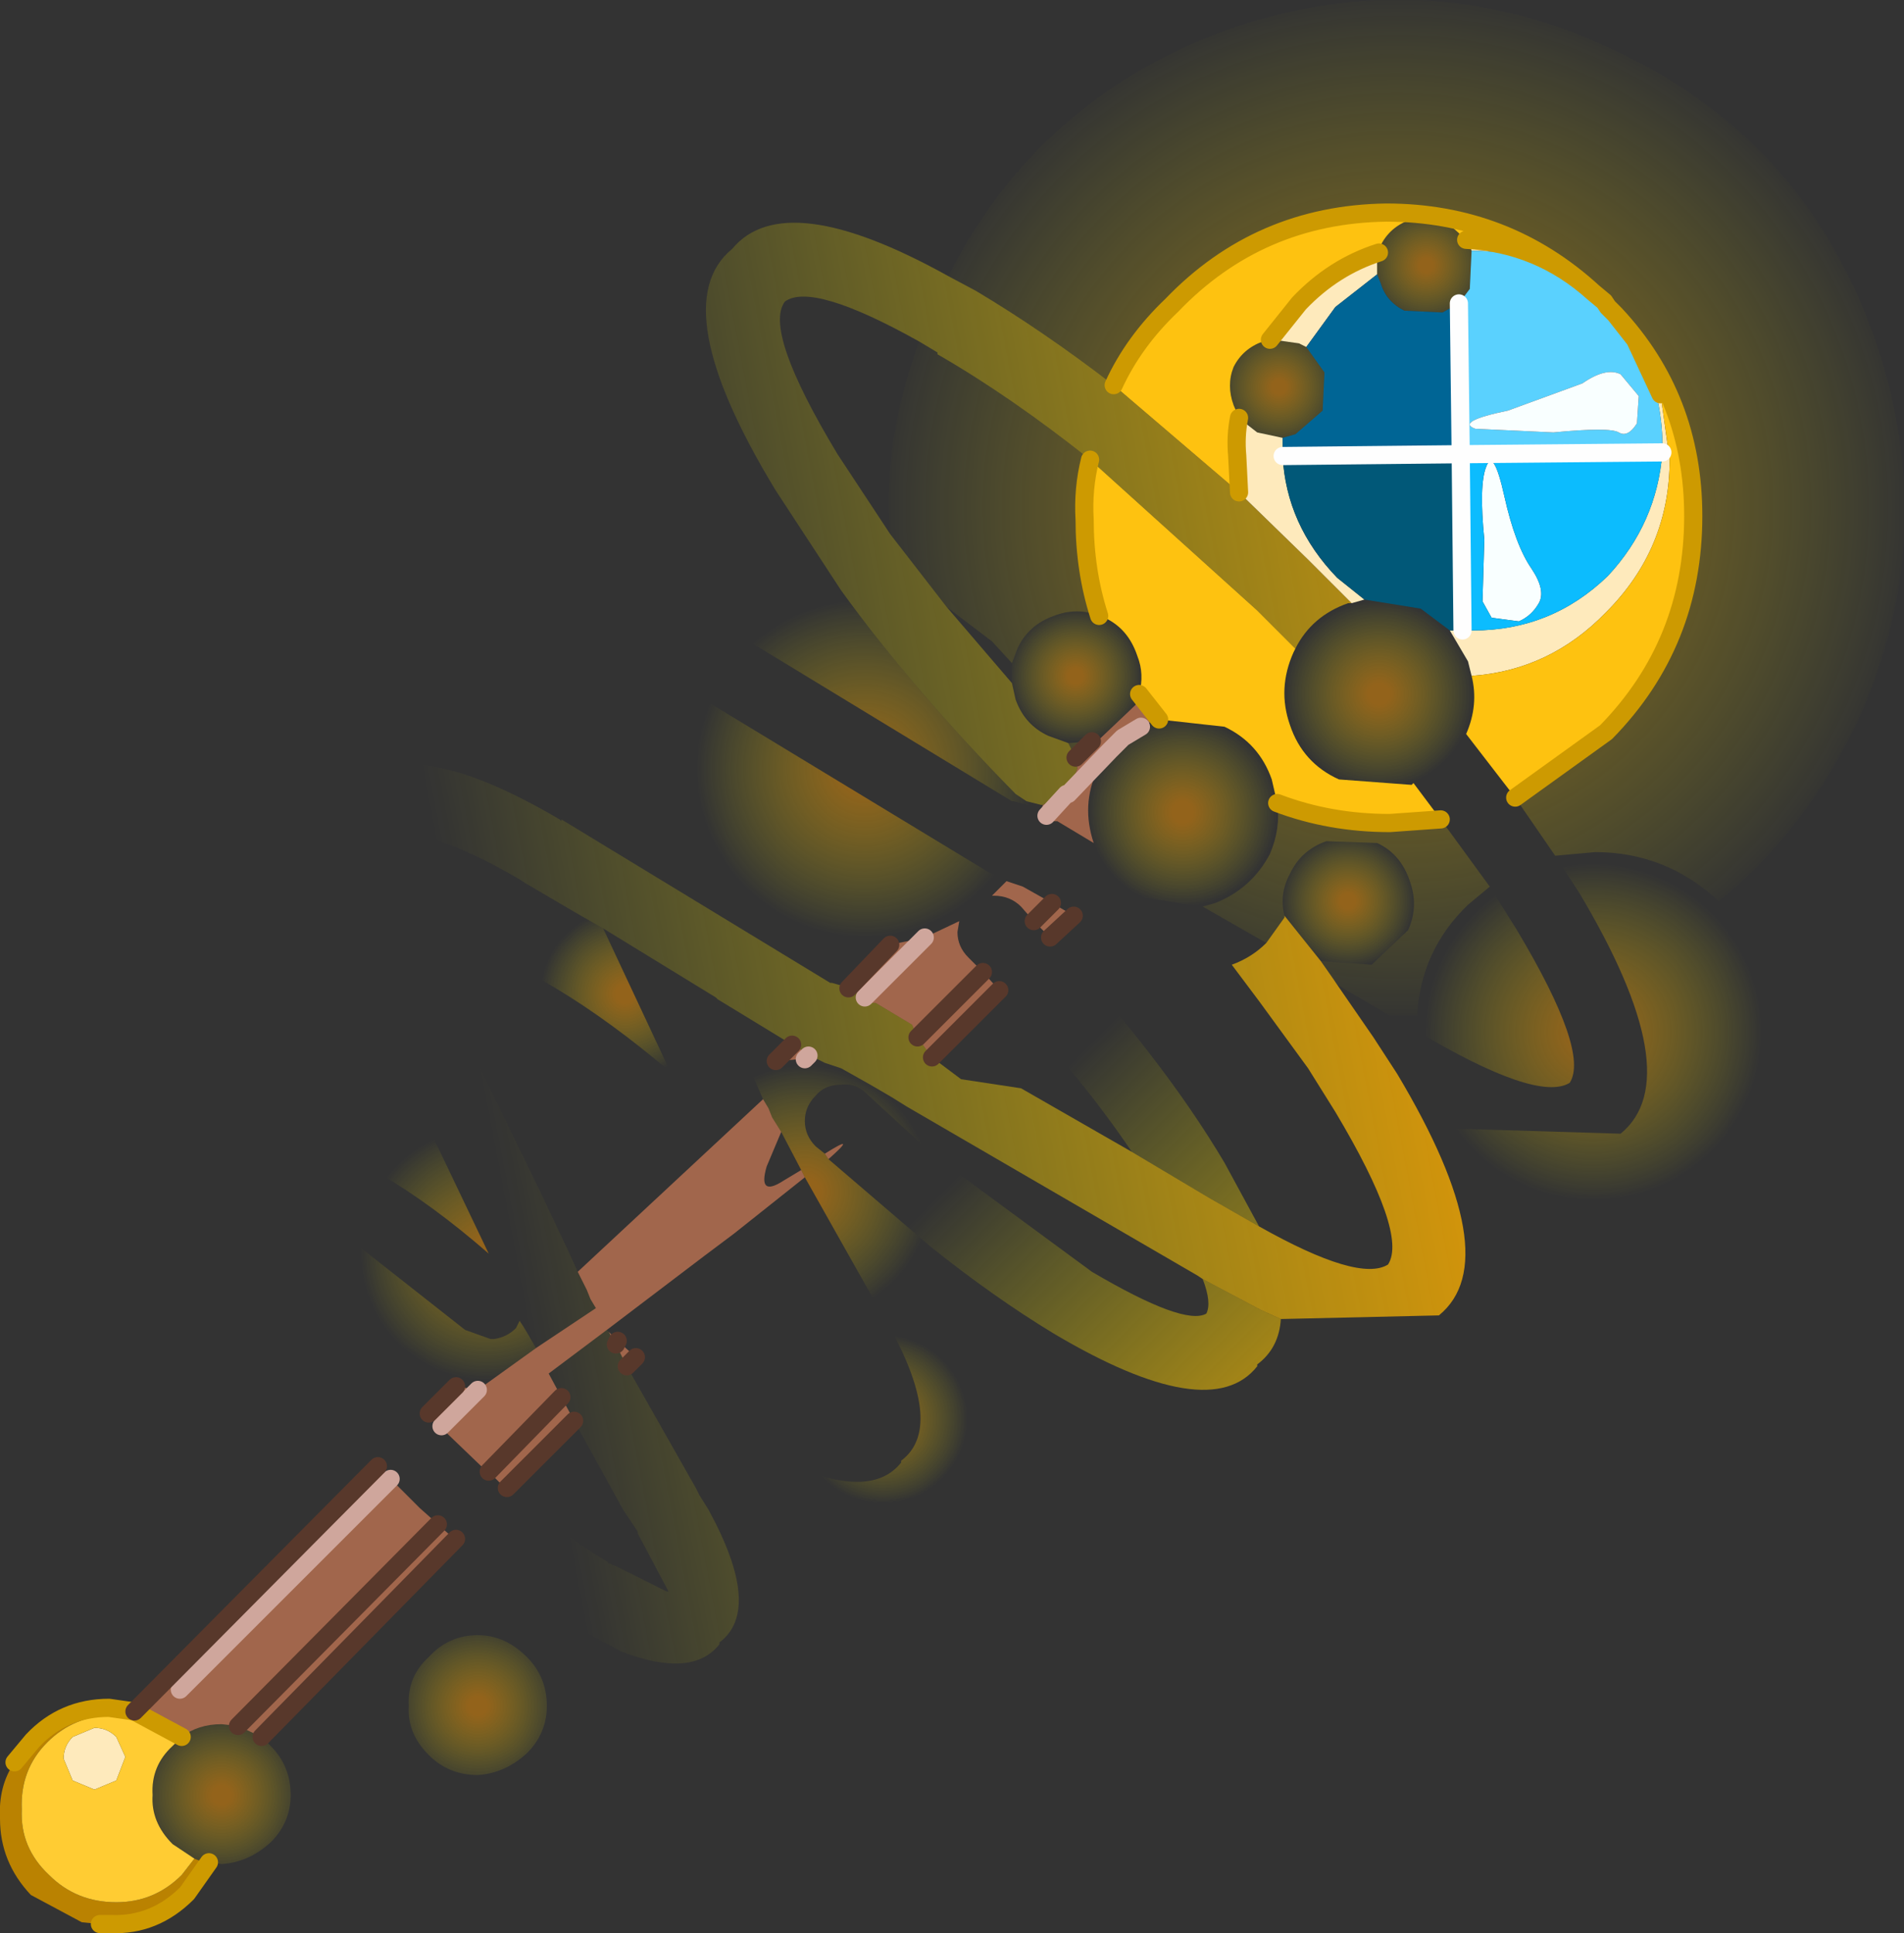 <?xml version="1.0" encoding="UTF-8" standalone="no"?>
<svg xmlns:xlink="http://www.w3.org/1999/xlink" height="53.2px" width="52.4px" xmlns="http://www.w3.org/2000/svg">
  <rect width="100%" height="100%" fill="#333333" stroke="none"/>
  <g transform="matrix(1.0, 0.0, 0.0, 1.0, -250.65, -170.9)">
    <path d="M275.95 180.3 Q273.0 178.65 272.25 179.2 271.65 180.0 273.7 183.4 L275.15 185.6 276.7 187.6 278.5 189.7 278.6 190.15 Q278.85 190.85 279.5 191.15 L280.05 191.35 280.25 191.75 280.3 192.05 280.05 192.75 280.0 192.75 279.35 193.05 279.3 193.05 278.9 192.95 278.6 192.75 Q275.75 189.85 273.8 187.15 L272.0 184.4 Q268.9 179.3 270.8 177.75 272.25 176.0 276.75 178.5 L277.5 178.9 Q279.35 180.0 281.3 181.5 L284.75 184.45 284.8 184.5 286.65 186.3 287.85 187.5 287.75 187.5 Q286.75 187.85 286.3 188.75 L285.25 187.7 280.65 183.55 Q278.45 181.8 276.45 180.65 L276.45 180.6 275.95 180.3" fill="url(#gradient0)" fill-rule="evenodd" stroke="none"/>
    <path d="M273.8 187.15 Q275.75 189.85 278.6 192.75 L278.9 192.95 279.3 193.05 279.35 193.05 279.3 193.25 278.95 193.05 278.9 193.05 278.55 192.95 278.5 192.95 271.1 188.45 271.1 188.5 271.05 188.45 Q272.25 187.35 273.8 187.15 M278.5 189.7 L276.7 187.6 277.95 188.55 278.5 189.15 278.5 189.7 M275.15 196.9 L274.5 196.95 Q272.45 196.95 271.0 195.55 269.55 194.1 269.55 192.05 269.55 190.95 269.95 190.1 L270.1 190.2 277.85 194.9 278.35 195.15 278.0 195.5 277.95 195.55 Q277.55 195.55 277.3 195.8 L277.05 196.25 276.1 196.7 275.15 196.9" fill="url(#gradient1)" fill-rule="evenodd" stroke="none"/>
    <path d="M270.4 198.4 L270.4 198.45 270.35 198.35 270.4 198.4 M267.25 196.45 L269.1 200.4 Q267.45 199.0 265.95 198.1 L265.35 197.75 Q265.5 197.05 266.05 196.5 L266.55 196.05 267.25 196.45" fill="url(#gradient2)" fill-rule="evenodd" stroke="none"/>
    <path d="M275.15 185.6 Q274.95 182.95 275.95 180.3 L276.45 180.6 276.45 180.65 Q278.45 181.8 280.65 183.55 280.45 184.35 280.5 185.2 280.5 186.6 280.9 187.85 280.3 187.6 279.65 187.85 278.95 188.1 278.65 188.75 L278.5 189.15 277.95 188.55 276.7 187.6 275.15 185.6 M281.3 181.5 Q279.35 180.0 277.5 178.9 L276.75 178.5 Q279.2 173.65 284.35 171.75 289.8 169.8 295.0 172.25 300.25 174.65 302.2 180.1 304.15 185.55 301.75 190.8 300.3 193.8 297.95 195.7 296.5 194.35 294.55 194.35 L293.45 194.45 292.35 192.85 294.85 191.05 Q297.25 188.6 297.25 185.1 297.25 181.85 295.1 179.55 L295.65 180.25 294.85 179.3 Q293.2 177.7 291.05 177.55 L291.0 177.5 Q293.0 177.6 294.5 178.95 L294.8 179.2 294.9 179.35 295.1 179.55 294.9 179.35 294.8 179.2 294.5 178.95 Q292.1 176.75 288.8 176.75 285.3 176.8 282.9 179.3 281.85 180.3 281.3 181.5 M280.25 191.75 L280.05 191.35 280.7 191.3 280.25 191.75 M285.5 196.85 L283.75 195.85 284.1 195.75 Q285.1 195.35 285.6 194.4 285.9 193.7 285.8 193.0 287.25 193.55 288.9 193.55 L290.3 193.45 291.65 195.3 291.05 195.8 Q289.75 197.05 289.65 198.85 L288.9 198.85 287.45 198.0 287.35 197.85 287.0 197.35 288.4 197.45 289.4 196.5 Q289.7 195.85 289.45 195.15 289.2 194.4 288.55 194.1 L287.15 194.05 Q286.45 194.3 286.15 194.95 285.85 195.5 286.0 196.1 L286.0 196.15 285.5 196.85 M288.6 177.9 Q287.35 178.35 286.35 179.35 L285.6 180.25 286.4 179.25 Q287.35 178.25 288.6 177.85 L288.6 177.9" fill="url(#gradient3)" fill-rule="evenodd" stroke="none"/>
    <path d="M287.85 187.5 L286.65 186.3 284.8 184.5 284.7 183.6 284.7 183.45 284.8 182.45 285.25 182.8 285.95 182.95 285.95 183.05 285.95 183.45 Q286.05 185.35 287.45 186.8 L288.2 187.4 287.85 187.5 M296.4 183.35 L296.4 183.0 Q296.35 181.45 295.6 180.3 L296.35 181.75 296.6 183.55 Q296.6 186.0 294.85 187.75 293.3 189.35 291.15 189.5 L291.05 189.1 290.55 188.25 290.9 188.25 291.2 188.25 Q293.35 188.25 294.9 186.75 296.25 185.3 296.4 183.35 M291.1 177.65 Q293.1 177.75 294.65 179.15 L294.5 179.1 294.4 178.95 Q293.0 177.8 291.15 177.8 L291.1 177.65 M288.55 178.45 L287.4 179.35 286.6 180.45 286.4 180.35 285.7 180.25 286.4 179.4 Q287.35 178.4 288.55 178.0 L288.55 178.45 M253.85 218.7 L254.1 219.25 253.85 219.9 253.25 220.15 252.65 219.9 252.4 219.3 Q252.4 218.95 252.65 218.7 L253.25 218.45 Q253.6 218.45 253.85 218.7" fill="#feeabc" fill-rule="evenodd" stroke="none"/>
    <path d="M291.15 177.8 L291.1 178.85 290.8 179.25 290.35 179.5 289.3 179.45 Q288.8 179.2 288.65 178.7 L288.55 178.45 288.55 178.0 288.6 177.9 288.6 177.85 288.65 177.65 Q288.9 177.15 289.45 176.95 L290.45 177.0 291.0 177.5 291.05 177.55 291.1 177.65 291.15 177.8" fill="url(#gradient4)" fill-rule="evenodd" stroke="none"/>
    <path d="M290.8 179.25 L291.1 178.85 291.15 177.8 Q293.0 177.8 294.4 178.95 L294.5 179.1 294.65 179.15 Q293.1 177.75 291.1 177.65 L291.05 177.55 Q293.2 177.7 294.85 179.3 L295.65 180.25 296.35 181.75 295.6 180.3 Q296.35 181.45 296.4 183.0 L296.4 183.35 290.85 183.4 290.8 179.25 M295.75 181.8 L295.25 181.2 Q294.85 181.0 294.2 181.45 L292.15 182.2 Q290.7 182.5 291.25 182.7 L293.4 182.8 Q294.95 182.65 295.2 182.8 295.45 182.95 295.7 182.55 L295.75 181.8" fill="#5ad1fe" fill-rule="evenodd" stroke="none"/>
    <path d="M280.65 183.55 L285.25 187.7 286.3 188.75 286.25 188.85 Q285.8 189.85 286.15 190.85 286.5 191.9 287.5 192.35 L289.5 192.5 289.55 192.45 290.3 193.45 288.9 193.55 Q287.25 193.55 285.8 193.0 L285.65 192.35 Q285.3 191.35 284.35 190.9 L282.55 190.7 282.0 190.0 Q282.15 189.45 281.95 188.95 281.7 188.2 281.05 187.9 L280.9 187.85 Q280.5 186.6 280.5 185.2 280.45 184.35 280.65 183.55 M284.75 184.45 L281.3 181.5 Q281.85 180.3 282.9 179.3 285.3 176.8 288.8 176.75 292.1 176.75 294.5 178.95 293.0 177.6 291.0 177.5 L290.45 177.0 289.45 176.95 Q288.9 177.15 288.65 177.65 L288.6 177.85 Q287.35 178.25 286.4 179.25 L285.6 180.25 285.4 180.3 Q284.85 180.5 284.6 181.0 284.4 181.5 284.6 182.05 L284.75 182.4 Q284.65 182.9 284.7 183.45 L284.75 184.45 M292.35 192.85 L291.0 191.1 Q291.35 190.3 291.15 189.5 293.3 189.35 294.85 187.75 296.6 186.0 296.6 183.55 L296.35 181.75 295.65 180.25 295.1 179.55 Q297.25 181.85 297.25 185.1 297.25 188.6 294.85 191.05 L292.35 192.85" fill="#fec210" fill-rule="evenodd" stroke="none"/>
    <path d="M290.8 179.25 L290.85 183.4 285.95 183.45 285.95 183.05 285.95 182.95 286.3 182.85 287.05 182.2 287.1 181.15 286.6 180.45 287.4 179.35 288.55 178.45 288.65 178.7 Q288.8 179.2 289.3 179.45 L290.35 179.5 290.8 179.25 M288.55 178.0 Q287.35 178.4 286.4 179.4 L285.7 180.25 285.6 180.25 286.35 179.35 Q287.35 178.35 288.6 177.9 L288.55 178.0 M284.75 182.4 L284.8 182.45 284.7 183.45 Q284.65 182.9 284.75 182.4" fill="#006595" fill-rule="evenodd" stroke="none"/>
    <path d="M286.6 180.45 L287.1 181.15 287.05 182.2 286.3 182.85 285.95 182.95 285.25 182.8 284.8 182.45 284.75 182.4 284.6 182.05 Q284.4 181.5 284.6 181.0 284.85 180.5 285.4 180.3 L285.6 180.25 285.7 180.25 286.4 180.35 286.6 180.45" fill="url(#gradient5)" fill-rule="evenodd" stroke="none"/>
    <path d="M284.8 184.5 L284.75 184.45 284.7 183.45 284.7 183.6 284.8 184.5 M285.95 183.45 L290.85 183.4 290.9 188.25 290.55 188.25 289.75 187.65 288.2 187.4 287.45 186.8 Q286.05 185.35 285.95 183.45" fill="#015878" fill-rule="evenodd" stroke="none"/>
    <path d="M295.75 181.8 L295.7 182.55 Q295.45 182.95 295.2 182.8 294.95 182.65 293.4 182.8 L291.25 182.7 Q290.7 182.5 292.15 182.2 L294.2 181.45 Q294.85 181.0 295.25 181.2 L295.75 181.8 M292.05 184.55 Q292.35 185.9 292.8 186.55 293.2 187.15 293.0 187.5 292.8 187.85 292.45 188.0 L291.7 187.9 291.45 187.45 291.5 185.75 Q291.35 184.25 291.55 183.75 291.75 183.2 292.05 184.55" fill="#f9ffff" fill-rule="evenodd" stroke="none"/>
    <path d="M290.85 183.4 L296.4 183.35 Q296.25 185.3 294.9 186.75 293.35 188.25 291.2 188.25 L290.9 188.25 290.85 183.4 M292.05 184.55 Q291.75 183.2 291.55 183.75 291.35 184.25 291.5 185.75 L291.45 187.45 291.7 187.9 292.45 188.0 Q292.8 187.85 293.0 187.5 293.2 187.15 292.8 186.55 292.35 185.9 292.05 184.55" fill="#0cbcfe" fill-rule="evenodd" stroke="none"/>
    <path d="M280.05 191.35 L279.5 191.15 Q278.85 190.85 278.6 190.15 L278.5 189.7 278.5 189.15 278.65 188.75 Q278.95 188.1 279.65 187.85 280.3 187.6 280.9 187.85 L281.05 187.9 Q281.7 188.2 281.95 188.95 282.15 189.45 282.0 190.0 L281.9 190.3 280.9 191.25 280.7 191.3 280.05 191.35" fill="url(#gradient6)" fill-rule="evenodd" stroke="none"/>
    <path d="M279.35 193.05 L280.0 192.75 280.05 192.75 280.3 192.05 280.25 191.75 280.7 191.3 280.9 191.25 281.9 190.3 282.0 190.0 282.55 190.7 282.35 190.75 282.05 190.9 281.55 191.2 281.2 191.55 280.85 192.1 Q280.4 193.05 280.75 194.1 L279.75 193.5 279.65 193.5 279.65 193.45 279.6 193.45 279.45 193.35 279.3 193.25 279.35 193.05 M266.55 205.9 L271.65 201.15 271.8 201.4 271.9 201.65 272.15 202.05 271.75 203.0 Q271.5 203.85 272.2 203.4 L272.7 203.1 272.8 203.3 Q272.05 203.9 270.85 204.85 L270.05 205.45 267.35 207.5 265.75 208.7 266.1 209.35 264.1 211.4 266.1 209.35 266.45 210.0 264.6 211.85 264.55 211.85 264.1 211.4 264.05 211.4 262.8 210.2 262.8 210.15 263.8 209.15 262.8 210.15 262.75 210.15 262.45 209.8 263.2 209.05 263.5 209.1 263.8 209.15 265.4 208.0 267.05 206.9 266.9 206.65 266.8 206.4 266.55 205.9 M272.0 200.1 L272.45 199.65 272.8 199.85 272.85 199.9 272.9 199.95 272.8 200.05 272.9 199.95 273.15 200.05 272.8 200.05 272.65 200.05 272.0 200.1 M278.35 195.15 L278.8 195.3 279.6 195.75 280.2 196.1 279.55 196.7 279.1 196.25 278.75 195.85 Q278.45 195.55 278.0 195.55 L277.95 195.55 278.0 195.5 278.35 195.15 M274.0 198.1 L275.15 196.9 276.1 196.7 277.05 196.25 277.0 196.55 Q277.0 196.95 277.3 197.25 L277.7 197.65 278.15 198.15 276.3 200.0 275.9 199.45 275.75 199.1 274.75 198.5 274.65 198.5 274.65 198.45 274.6 198.45 274.45 198.35 274.3 198.25 274.0 198.1 M267.4 207.55 L267.65 207.8 268.15 208.25 267.9 208.5 267.6 207.9 267.65 207.8 267.6 207.9 267.4 207.55 M263.2 213.25 L257.85 218.7 257.2 218.4 262.7 212.85 257.2 218.4 256.75 218.35 Q256.1 218.35 255.65 218.7 L254.35 218.0 261.05 211.25 261.4 211.6 262.2 212.4 262.65 212.8 262.7 212.85 263.15 213.25 263.2 213.25 M280.0 192.75 L279.45 193.35 280.0 192.75 M279.6 195.75 L279.1 196.25 279.6 195.75 M280.05 192.75 L281.2 191.55 280.05 192.75 M277.7 197.65 L275.9 199.45 277.7 197.65 M273.35 202.65 Q274.3 202.05 273.45 202.8 L273.35 202.65 M255.6 217.4 L261.4 211.6 255.6 217.4 M274.45 198.35 L276.1 196.7 274.45 198.35" fill="#a1664c" fill-rule="evenodd" stroke="none"/>
    <path d="M283.75 195.85 L282.1 195.6 Q281.1 195.15 280.75 194.1 280.4 193.05 280.85 192.1 L281.2 191.55 281.55 191.2 282.05 190.9 282.35 190.75 282.55 190.7 284.35 190.9 Q285.3 191.35 285.65 192.35 L285.8 193.0 Q285.9 193.7 285.6 194.4 285.1 195.35 284.1 195.75 L283.75 195.85" fill="url(#gradient7)" fill-rule="evenodd" stroke="none"/>
    <path d="M279.55 196.7 Q282.6 199.95 284.35 202.9 L285.3 204.65 284.6 204.25 283.9 203.85 281.8 202.6 Q280.35 200.45 278.15 198.15 L277.7 197.65 277.3 197.25 Q277.0 196.95 277.0 196.55 L277.05 196.25 277.3 195.8 Q277.55 195.55 277.95 195.55 L278.0 195.55 Q278.45 195.55 278.75 195.85 L279.1 196.25 279.55 196.7 M285.9 207.2 Q285.85 208.0 285.25 208.45 L285.25 208.5 Q283.95 210.15 279.65 207.6 278.0 206.6 276.25 205.2 L273.45 202.8 Q274.3 202.05 273.35 202.65 L273.1 202.45 Q272.8 202.15 272.8 201.75 272.8 201.35 273.1 201.05 273.35 200.75 273.8 200.75 274.2 200.7 274.5 201.0 L276.35 202.7 280.7 205.9 Q283.25 207.4 283.85 207.05 284.0 206.75 283.75 206.1 L285.35 206.95 285.9 207.2" fill="url(#gradient8)" fill-rule="evenodd" stroke="none"/>
    <path d="M286.3 188.75 Q286.75 187.85 287.75 187.5 L287.85 187.5 288.2 187.4 289.75 187.65 290.55 188.25 291.05 189.1 291.15 189.5 Q291.35 190.3 291.0 191.1 L291.0 191.15 Q290.5 192.1 289.55 192.45 L289.5 192.5 287.5 192.35 Q286.5 191.9 286.15 190.85 285.8 189.85 286.25 188.85 L286.3 188.75" fill="url(#gradient9)" fill-rule="evenodd" stroke="none"/>
    <path d="M286.0 196.1 Q285.85 195.5 286.15 194.95 286.45 194.3 287.15 194.05 L288.55 194.1 Q289.2 194.4 289.45 195.15 289.7 195.85 289.4 196.5 L288.4 197.45 287.0 197.35 286.0 196.1" fill="url(#gradient10)" fill-rule="evenodd" stroke="none"/>
    <path d="M297.95 195.7 L298.0 195.8 Q299.45 197.2 299.45 199.3 299.45 201.3 298.05 202.75 296.6 204.2 294.55 204.2 292.5 204.2 291.05 202.8 L290.35 201.95 295.25 202.1 Q297.15 200.55 294.1 195.45 L293.45 194.45 294.55 194.35 Q296.5 194.35 297.95 195.7 M291.65 195.3 L292.4 196.5 Q294.4 199.85 293.85 200.7 292.95 201.25 289.6 199.25 L289.65 198.85 Q289.75 197.05 291.05 195.8 L291.65 195.3" fill="url(#gradient11)" fill-rule="evenodd" stroke="none"/>
    <path d="M276.75 211.8 Q276.0 212.5 274.95 212.55 273.85 212.5 273.15 211.8 L272.75 211.35 Q274.7 212.1 275.45 211.15 L275.45 211.1 Q276.65 210.2 275.15 207.45 276.05 207.5 276.75 208.2 277.45 208.9 277.5 210.0 277.45 211.05 276.75 211.8" fill="url(#gradient12)" fill-rule="evenodd" stroke="none"/>
    <path d="M271.65 201.15 L271.3 200.35 272.0 200.1 272.65 200.05 272.8 200.05 273.15 200.05 273.35 200.15 273.8 200.3 274.6 200.75 275.2 201.1 275.6 201.35 Q276.15 201.95 276.35 202.7 L274.5 201.0 Q274.2 200.7 273.8 200.75 273.35 200.75 273.1 201.05 272.8 201.35 272.8 201.75 272.8 202.15 273.1 202.45 L273.35 202.65 273.45 202.8 276.25 205.2 275.45 206.35 274.8 206.85 272.8 203.3 272.7 203.1 272.15 202.05 271.9 201.65 271.8 201.4 271.65 201.15" fill="url(#gradient13)" fill-rule="evenodd" stroke="none"/>
    <path d="M261.1 203.2 L261.45 202.8 Q261.9 202.3 262.5 202.05 L264.1 205.4 Q262.55 204.05 261.1 203.2 M265.4 208.0 L263.8 209.15 263.5 209.1 263.2 209.05 261.45 208.05 Q260.35 206.95 260.35 205.45 L260.4 205.1 263.45 207.5 264.15 207.75 264.25 207.75 Q264.6 207.7 264.85 207.45 L264.95 207.25 265.05 207.4 265.2 207.65 265.4 208.0" fill="url(#gradient14)" fill-rule="evenodd" stroke="none"/>
    <path d="M257.85 218.7 L258.1 218.95 Q258.65 219.5 258.65 220.3 258.65 221.05 258.1 221.6 257.5 222.15 256.75 222.2 L256.4 222.15 256.25 222.15 256.0 222.05 255.4 221.65 Q254.8 221.05 254.85 220.3 254.8 219.5 255.4 218.95 L255.65 218.7 Q256.1 218.35 256.75 218.35 L257.2 218.4 257.85 218.7" fill="url(#gradient15)" fill-rule="evenodd" stroke="none"/>
    <path d="M253.7 223.85 L253.6 223.85 253.4 223.85 252.9 223.8 251.5 223.05 Q250.65 222.15 250.65 220.95 250.6 220.05 251.05 219.4 L251.5 218.9 Q252.35 218.0 253.55 218.0 254.5 218.0 255.25 218.55 254.6 218.1 253.8 218.1 252.7 218.1 251.95 218.85 251.2 219.6 251.25 220.7 251.2 221.75 252.0 222.5 252.75 223.25 253.85 223.25 254.9 223.25 255.65 222.5 L256.0 222.05 256.25 222.15 255.65 223.0 Q254.85 223.8 253.7 223.85 M255.45 218.65 L255.55 218.75 255.5 218.7 255.45 218.65" fill="#ba8201" fill-rule="evenodd" stroke="none"/>
    <path d="M256.4 222.15 L255.8 223.0 Q254.9 223.9 253.7 223.85 254.85 223.8 255.65 223.0 L256.25 222.15 256.4 222.15 M251.05 219.4 L251.55 218.8 Q252.4 217.9 253.65 217.9 L254.35 218.0 255.65 218.7 255.4 218.95 Q254.8 219.5 254.85 220.3 254.8 221.05 255.4 221.65 L256.0 222.05 255.65 222.5 Q254.9 223.25 253.85 223.25 252.75 223.25 252.0 222.5 251.2 221.75 251.25 220.7 251.2 219.6 251.95 218.85 252.7 218.1 253.8 218.1 254.6 218.1 255.25 218.55 254.5 218.0 253.55 218.0 252.35 218.0 251.5 218.9 L251.05 219.4 M255.45 218.65 L255.5 218.7 255.55 218.75 255.45 218.65 M253.85 218.7 Q253.6 218.45 253.25 218.45 L252.65 218.7 Q252.4 218.95 252.4 219.3 L252.65 219.9 253.25 220.15 253.85 219.9 254.1 219.25 253.85 218.7" fill="#ffcc33" fill-rule="evenodd" stroke="none"/>
    <path d="M262.45 219.2 Q261.85 218.6 261.9 217.85 261.85 217.05 262.45 216.5 263.0 215.9 263.8 215.9 264.55 215.9 265.15 216.5 265.7 217.05 265.7 217.85 265.7 218.6 265.15 219.15 264.55 219.7 263.8 219.75 263.0 219.75 262.45 219.2" fill="url(#gradient16)" fill-rule="evenodd" stroke="none"/>
    <path d="M266.55 196.05 L265.1 195.2 264.95 195.1 Q262.45 193.65 261.8 194.05 261.35 194.75 262.45 197.2 L263.3 199.0 263.7 199.95 264.3 201.2 265.4 203.45 266.3 205.35 266.55 205.9 266.8 206.4 266.9 206.65 267.05 206.9 265.4 208.0 265.2 207.65 265.05 207.4 264.95 207.25 264.85 207.45 Q264.6 207.7 264.25 207.75 L264.15 207.75 263.45 207.5 260.4 205.1 259.95 204.85 258.3 204.0 259.15 205.65 259.9 206.8 262.45 209.8 262.75 210.15 262.8 210.15 262.8 210.2 264.05 211.4 264.1 211.4 264.55 211.85 264.6 211.85 Q266.05 213.1 267.4 213.9 L267.35 213.9 267.6 214.0 269.0 214.7 269.05 214.7 268.2 213.1 268.2 213.05 267.8 212.45 266.45 210.0 266.1 209.35 265.75 208.7 267.35 207.5 267.4 207.55 267.6 207.9 267.9 208.5 269.8 211.85 269.9 212.05 270.15 212.45 Q271.65 215.2 270.45 216.1 L270.45 216.15 Q269.7 217.1 267.75 216.35 L266.35 215.6 263.2 213.25 263.15 213.25 262.7 212.85 262.65 212.8 262.2 212.4 261.4 211.6 261.05 211.25 Q258.85 209.0 257.6 207.0 L257.4 206.7 Q255.55 203.55 256.85 202.6 257.7 201.4 260.35 202.75 L260.95 203.1 261.1 203.2 Q262.55 204.05 264.1 205.4 L262.5 202.05 261.95 200.9 260.65 198.0 260.65 198.05 Q258.75 193.9 260.4 192.6 261.8 190.95 266.05 193.45 L266.1 193.5 266.1 193.45 273.5 197.95 273.55 197.95 273.9 198.05 273.95 198.05 274.0 198.1 274.3 198.25 274.45 198.35 274.6 198.45 274.65 198.45 274.65 198.5 274.75 198.5 275.75 199.1 275.9 199.45 276.3 200.0 277.1 200.6 278.75 200.85 281.8 202.6 283.9 203.85 284.6 204.25 285.3 204.65 Q288.05 206.2 288.85 205.7 289.4 204.85 287.4 201.5 L286.65 200.3 285.3 198.45 284.55 197.45 Q285.1 197.25 285.5 196.85 L286.0 196.15 286.0 196.1 287.0 197.35 287.35 197.85 287.45 198.0 288.45 199.45 289.1 200.45 Q292.15 205.55 290.25 207.1 L285.9 207.2 285.35 206.95 283.75 206.1 283.6 206.0 275.6 201.35 275.2 201.1 274.6 200.75 273.8 200.3 273.35 200.15 273.15 200.05 272.9 199.95 272.85 199.9 272.8 199.85 272.45 199.65 270.4 198.4 270.35 198.35 267.25 196.45 266.55 196.05" fill="url(#gradient17)" fill-rule="evenodd" stroke="none"/>
    <path d="M256.4 222.15 L255.8 223.0 Q254.9 223.9 253.7 223.85 L253.6 223.85 253.4 223.85 M251.05 219.4 L251.55 218.8 Q252.4 217.9 253.65 217.9 L254.35 218.0 255.65 218.7 M296.35 181.75 L295.65 180.25 295.1 179.55 294.9 179.35 294.8 179.2 294.5 178.95 Q292.1 176.75 288.8 176.75 285.3 176.8 282.9 179.3 281.85 180.3 281.3 181.5 M294.5 178.95 Q293.0 177.6 291.0 177.5 M288.6 177.85 Q287.35 178.25 286.4 179.25 L285.6 180.25 M280.65 183.55 Q280.45 184.35 280.5 185.2 280.5 186.6 280.9 187.85 M282.0 190.0 L282.55 190.7 M285.8 193.0 Q287.25 193.55 288.9 193.55 L290.3 193.45 M284.75 184.45 L284.7 183.45 Q284.65 182.9 284.75 182.4 M292.35 192.85 L294.85 191.05 Q297.25 188.6 297.25 185.1 297.25 181.85 295.1 179.55" fill="none" stroke="#cd9a01" stroke-linecap="round" stroke-linejoin="round" stroke-width="0.5"/>
    <path d="M290.8 179.25 L290.85 183.4 296.4 183.35 M285.95 183.45 L290.85 183.4 290.9 188.25" fill="none" stroke="#fefefe" stroke-linecap="round" stroke-linejoin="round" stroke-width="0.5"/>
    <path d="M280.0 192.75 L280.05 192.75 281.2 191.55 281.55 191.2 282.05 190.9 M279.45 193.35 L280.0 192.75 M272.8 200.05 L272.9 199.95 M263.8 209.15 L262.8 210.15 M261.4 211.6 L255.6 217.4 M276.1 196.7 L274.45 198.35" fill="none" stroke="#cfa69c" stroke-linecap="round" stroke-linejoin="round" stroke-width="0.5"/>
    <path d="M272.0 200.1 L272.45 199.65 M280.2 196.1 L279.55 196.7 M274.0 198.1 L275.15 196.9 M268.15 208.25 L267.9 208.5 M263.2 213.25 L257.85 218.7 M254.35 218.0 L261.05 211.25 M280.7 191.3 L280.25 191.75 M279.1 196.25 L279.6 195.75 M278.15 198.15 L276.3 200.0 M275.9 199.45 L277.7 197.65 M264.1 211.4 L266.1 209.35 M267.6 207.9 L267.65 207.8 M262.45 209.8 L263.2 209.05 M262.7 212.85 L257.2 218.4 M264.6 211.85 L266.45 210.0" fill="none" stroke="#58382b" stroke-linecap="round" stroke-linejoin="round" stroke-width="0.5"/>
  </g>
  <defs>
    <linearGradient gradientTransform="matrix(0.02, -0.004, 0.004, 0.021, 285.15, 191.8)" gradientUnits="userSpaceOnUse" id="gradient0" spreadMethod="pad" x1="-819.2" x2="819.2">
      <stop offset="0.0" stop-color="#ffff00" stop-opacity="0.0"/>
      <stop offset="1.0" stop-color="#ff9900"/>
    </linearGradient>
    <radialGradient cx="0" cy="0" gradientTransform="matrix(-0.004, -0.004, 0.004, -0.004, 274.45, 192.05)" gradientUnits="userSpaceOnUse" id="gradient1" r="819.2" spreadMethod="pad">
      <stop offset="0.114" stop-color="#ff9900" stop-opacity="0.471"/>
      <stop offset="1.0" stop-color="#ffff00" stop-opacity="0.0"/>
    </radialGradient>
    <radialGradient cx="0" cy="0" gradientTransform="matrix(-0.002, -0.002, 0.002, -0.002, 267.85, 198.25)" gradientUnits="userSpaceOnUse" id="gradient2" r="819.2" spreadMethod="pad">
      <stop offset="0.114" stop-color="#ff9900" stop-opacity="0.471"/>
      <stop offset="1.0" stop-color="#ffff00" stop-opacity="0.0"/>
    </radialGradient>
    <radialGradient cx="0" cy="0" gradientTransform="matrix(0.016, 0.007, -0.007, 0.016, 289.1, 184.85)" gradientUnits="userSpaceOnUse" id="gradient3" r="819.2" spreadMethod="pad">
      <stop offset="0.114" stop-color="#ff9900" stop-opacity="0.471"/>
      <stop offset="1.0" stop-color="#ffff00" stop-opacity="0.0"/>
    </radialGradient>
    <radialGradient cx="0" cy="0" gradientTransform="matrix(0.002, 7.0E-4, -7.0E-4, 0.002, 289.9, 178.2)" gradientUnits="userSpaceOnUse" id="gradient4" r="819.2" spreadMethod="pad">
      <stop offset="0.114" stop-color="#ff9900" stop-opacity="0.471"/>
      <stop offset="1.0" stop-color="#ffff00" stop-opacity="0.0"/>
    </radialGradient>
    <radialGradient cx="0" cy="0" gradientTransform="matrix(0.002, 7.0E-4, -7.0E-4, 0.002, 285.85, 181.55)" gradientUnits="userSpaceOnUse" id="gradient5" r="819.2" spreadMethod="pad">
      <stop offset="0.114" stop-color="#ff9900" stop-opacity="0.471"/>
      <stop offset="1.0" stop-color="#ffff00" stop-opacity="0.0"/>
    </radialGradient>
    <radialGradient cx="0" cy="0" gradientTransform="matrix(0.002, 0.001, -0.001, 0.002, 280.25, 189.5)" gradientUnits="userSpaceOnUse" id="gradient6" r="819.2" spreadMethod="pad">
      <stop offset="0.114" stop-color="#ff9900" stop-opacity="0.471"/>
      <stop offset="1.0" stop-color="#ffff00" stop-opacity="0.0"/>
    </radialGradient>
    <radialGradient cx="0" cy="0" gradientTransform="matrix(0.003, 0.001, -0.001, 0.003, 283.2, 193.25)" gradientUnits="userSpaceOnUse" id="gradient7" r="819.2" spreadMethod="pad">
      <stop offset="0.114" stop-color="#ff9900" stop-opacity="0.471"/>
      <stop offset="1.0" stop-color="#ffff00" stop-opacity="0.0"/>
    </radialGradient>
    <linearGradient gradientTransform="matrix(0.008, 0.007, -0.004, 0.004, 284.95, 207.6)" gradientUnits="userSpaceOnUse" id="gradient8" spreadMethod="pad" x1="-819.2" x2="819.2">
      <stop offset="0.0" stop-color="#ffff00" stop-opacity="0.0"/>
      <stop offset="1.0" stop-color="#ff9900"/>
    </linearGradient>
    <radialGradient cx="0" cy="0" gradientTransform="matrix(0.003, 0.001, -0.001, 0.003, 288.6, 190.0)" gradientUnits="userSpaceOnUse" id="gradient9" r="819.2" spreadMethod="pad">
      <stop offset="0.114" stop-color="#ff9900" stop-opacity="0.471"/>
      <stop offset="1.0" stop-color="#ffff00" stop-opacity="0.0"/>
    </radialGradient>
    <radialGradient cx="0" cy="0" gradientTransform="matrix(0.002, 0.001, -0.001, 0.002, 287.75, 195.7)" gradientUnits="userSpaceOnUse" id="gradient10" r="819.2" spreadMethod="pad">
      <stop offset="0.114" stop-color="#ff9900" stop-opacity="0.471"/>
      <stop offset="1.0" stop-color="#ffff00" stop-opacity="0.0"/>
    </radialGradient>
    <radialGradient cx="0" cy="0" gradientTransform="matrix(-0.004, -0.004, 0.004, -0.004, 294.5, 199.3)" gradientUnits="userSpaceOnUse" id="gradient11" r="819.2" spreadMethod="pad">
      <stop offset="0.114" stop-color="#ff9900" stop-opacity="0.471"/>
      <stop offset="1.0" stop-color="#ffff00" stop-opacity="0.0"/>
    </radialGradient>
    <radialGradient cx="0" cy="0" gradientTransform="matrix(-0.002, -0.002, 0.002, -0.002, 274.95, 209.95)" gradientUnits="userSpaceOnUse" id="gradient12" r="819.2" spreadMethod="pad">
      <stop offset="0.114" stop-color="#ff9900" stop-opacity="0.471"/>
      <stop offset="1.0" stop-color="#ffff00" stop-opacity="0.0"/>
    </radialGradient>
    <radialGradient cx="0" cy="0" gradientTransform="matrix(-0.003, -0.003, 0.003, -0.003, 272.8, 203.7)" gradientUnits="userSpaceOnUse" id="gradient13" r="819.2" spreadMethod="pad">
      <stop offset="0.114" stop-color="#ff9900" stop-opacity="0.471"/>
      <stop offset="1.0" stop-color="#ffff00" stop-opacity="0.0"/>
    </radialGradient>
    <radialGradient cx="0" cy="0" gradientTransform="matrix(-0.003, -0.003, 0.003, -0.003, 264.05, 205.4)" gradientUnits="userSpaceOnUse" id="gradient14" r="819.2" spreadMethod="pad">
      <stop offset="0.114" stop-color="#ff9900" stop-opacity="0.471"/>
      <stop offset="1.0" stop-color="#ffff00" stop-opacity="0.0"/>
    </radialGradient>
    <radialGradient cx="0" cy="0" gradientTransform="matrix(-0.002, -0.002, 0.002, -0.002, 256.75, 220.3)" gradientUnits="userSpaceOnUse" id="gradient15" r="819.2" spreadMethod="pad">
      <stop offset="0.114" stop-color="#ff9900" stop-opacity="0.471"/>
      <stop offset="1.0" stop-color="#ffff00" stop-opacity="0.0"/>
    </radialGradient>
    <radialGradient cx="0" cy="0" gradientTransform="matrix(-0.002, -0.002, 0.002, -0.002, 263.8, 217.85)" gradientUnits="userSpaceOnUse" id="gradient16" r="819.2" spreadMethod="pad">
      <stop offset="0.114" stop-color="#ff9900" stop-opacity="0.471"/>
      <stop offset="1.0" stop-color="#ffff00" stop-opacity="0.0"/>
    </radialGradient>
    <linearGradient gradientTransform="matrix(0.02, -0.004, 0.004, 0.021, 280.15, 196.8)" gradientUnits="userSpaceOnUse" id="gradient17" spreadMethod="pad" x1="-819.2" x2="819.2">
      <stop offset="0.0" stop-color="#ffff00" stop-opacity="0.0"/>
      <stop offset="1.0" stop-color="#ff9900"/>
    </linearGradient>
  </defs>
</svg>
